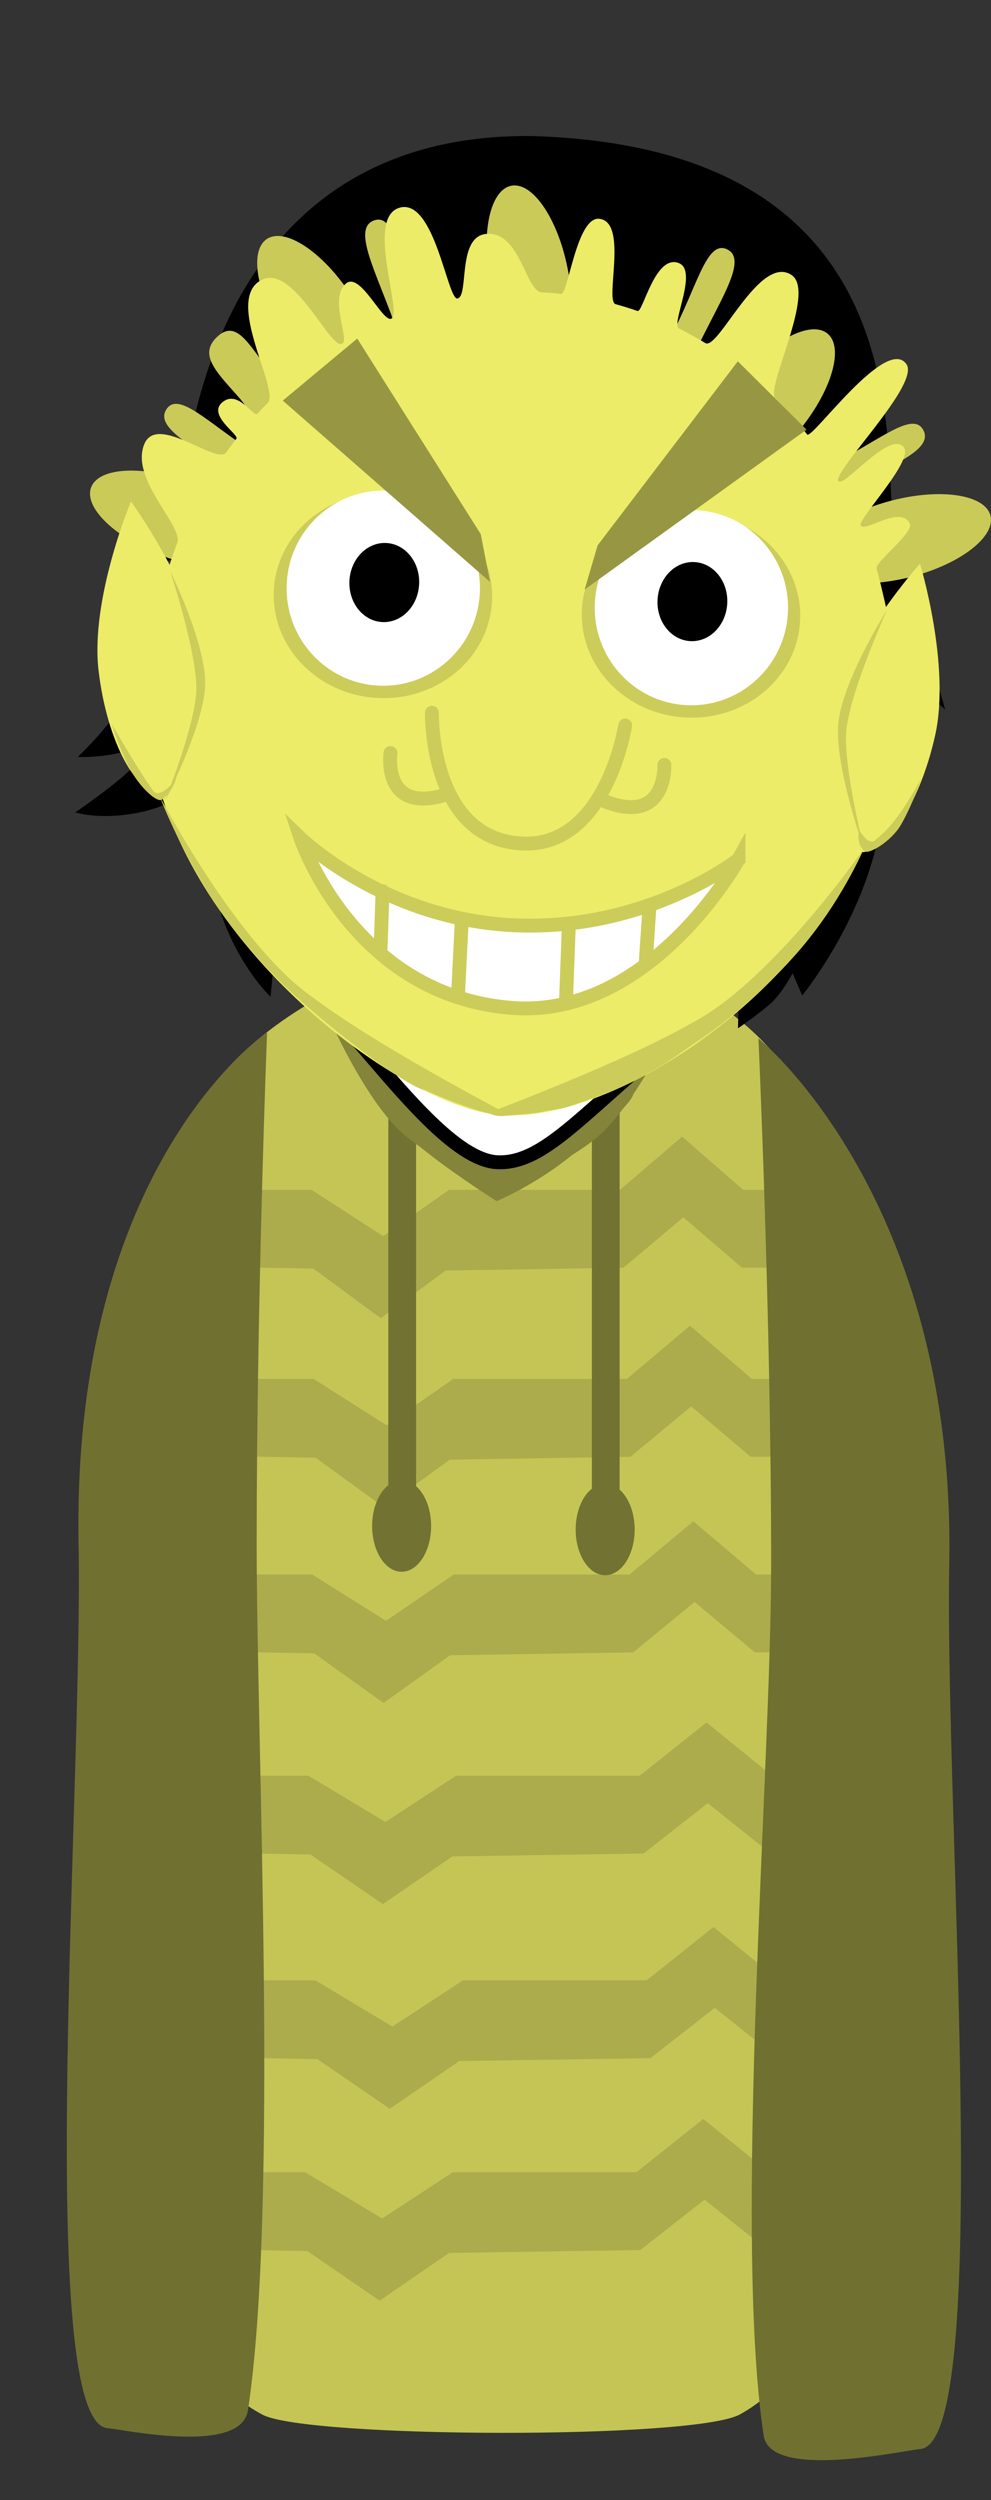 <svg viewBox="0,0,107.113,270.011" height="270.011" width="107.113" xmlns:xlink="http://www.w3.org/1999/xlink" xmlns="http://www.w3.org/2000/svg" version="1.1"><rect x="0" y="0" width="107.113" height="270.011" fill="#333333" stroke="none"/><g transform="translate(-266.715,-44.994)"><g style="mix-blend-mode: normal" stroke-dashoffset="0" stroke-dasharray="" stroke-miterlimit="10" stroke-linejoin="miter" fill-rule="nonzero" data-paper-data="{&quot;isPaintingLayer&quot;:true}"><path stroke-linecap="butt" stroke-width="2" stroke="none" fill="#000000" fill-opacity="0.01" d="M266.715,315.006v-270.011h106.57v270.011z"></path><g stroke-linecap="butt" stroke-width="0" stroke="none" data-paper-data="{&quot;index&quot;:null}"><path fill="#c5c556" d="M353.708,244c0,23.196 -17.148,-2 -32.75,-2c-15.602,0 -30,-16.304 -30,-39.5c0,-7.41 -6.459,-28.872 -4.194,-34.916c4.826,-12.875 24.576,-21.084 35.194,-21.084c9.962,0 28.313,5.606 33.048,20.577c2.68,8.475 -1.298,68.539 -1.298,76.923z"></path><path fill="#c5c556" d="M355.208,262.875c0,18.874 3.975,35.923 -8.499,42.877c-4.91,2.737 -46.865,2.585 -51.635,0.032c-13.04,-6.979 -7.116,-23.421 -7.116,-42.409c0,-17.35 -0.289,-53.934 7.272,-66.612c3.901,-6.543 12.278,4.837 18.853,4.237c5.801,-0.529 11.804,-0.694 16.113,0.771c8.447,2.87 13.088,-14.275 16.835,-6.289c6.089,12.977 8.177,53.761 8.177,67.394z"></path><path fill="#acac4c" d="M293.146,181.875v-8.375h7.237l7.754,5l7.108,-5h18.48l6.72,-5.75l6.591,5.75h8.789v8.375l-8.92,0.034l-6.332,-5.442l-6.462,5.443l-19.242,0.312l-6.99,5.153l-7.284,-5.361z"></path><path fill="#acac4c" d="M293.271,202.3v-8.375h7.348l7.872,5l7.216,-5h18.763l6.823,-5.75l6.692,5.75h7.697l-0.143,8.375l-7.688,0.034l-6.429,-5.442l-6.561,5.443l-19.536,0.312l-7.097,5.153l-7.395,-5.361z"></path><path fill="#acac4c" d="M293.021,223.425v-8.375h7.442l7.974,5l7.31,-5h19.005l6.911,-5.75l6.778,5.75h6.455l-0.429,8.375l-6.162,0.034l-6.512,-5.442l-6.646,5.443l-19.788,0.312l-7.189,5.153l-7.491,-5.361z"></path><path fill="#acac4c" d="M292.271,245.15v-8.375h7.774l8.33,5l7.635,-5h19.852l7.219,-5.75l7.08,5.75h3.609v8.375l-3.751,0.034l-6.802,-5.442l-6.942,5.443l-20.67,0.312l-7.509,5.153l-7.825,-5.361z"></path><path fill="#acac4c" d="M293.021,267.25v-8.375h7.774l8.33,5l7.635,-5h19.852l7.219,-5.75l7.08,5.75h3.609v8.375l-3.751,0.034l-6.802,-5.442l-6.942,5.443l-20.67,0.312l-7.509,5.153l-7.825,-5.361z"></path><path fill="#acac4c" d="M291.921,287.975v-8.375h7.774l8.33,5l7.635,-5h19.852l7.219,-5.75l7.08,5.75h3.609v8.375l-3.751,0.034l-6.802,-5.442l-6.942,5.443l-20.67,0.312l-7.509,5.153l-7.825,-5.361z"></path></g><g stroke-linecap="butt" stroke-width="0" stroke="none" fill="#727232" data-paper-data="{&quot;index&quot;:null}"><path d="M308.688,206.25v-42h3v42z"></path><path d="M313.313,209.813c0,2.727 -1.427,4.938 -3.188,4.938c-1.76,0 -3.188,-2.211 -3.188,-4.938c0,-2.727 1.427,-4.938 3.188,-4.938c1.76,0 3.188,2.211 3.188,4.938z"></path></g><g stroke-linecap="butt" stroke-width="0" stroke="none" fill="#727232" data-paper-data="{&quot;index&quot;:null}"><path d="M330.688,206.625v-42h3v42z"></path><path d="M335.313,210.188c0,2.727 -1.427,4.938 -3.188,4.938c-1.76,0 -3.188,-2.211 -3.188,-4.938c0,-2.727 1.427,-4.938 3.188,-4.938c1.76,0 3.188,2.211 3.188,4.938z"></path></g><path stroke-linecap="butt" stroke-width="0" stroke="none" fill="#707031" data-paper-data="{&quot;index&quot;:null}" d="M294.458,211.75c0,21.839 2.373,71.681 -0.942,93.561c-0.729,4.814 -13.164,2.12 -15.183,1.939c-7.908,-0.707 -2.639,-68.857 -3.125,-95.5c-0.75,-41.148 20.375,-55.25 20.375,-55.25c0,0 -1.125,28.602 -1.125,55.25z"></path><path stroke-linecap="butt" stroke-width="0" stroke="none" fill="#84843a" data-paper-data="{&quot;index&quot;:null}" d="M335.175,163.054c0,0.893 -2.735,3.275 -5.808,5.989c-4.175,3.688 -8.971,5.678 -8.971,5.678c0,0 -3.959,-2.477 -7.423,-5.182c-3.035,-2.37 -5.632,-4.934 -5.632,-5.901c0,-2.071 9.751,4 12.629,4c2.878,0 15.205,-6.654 15.205,-4.583z"></path><g stroke-linecap="butt" stroke-width="0" stroke="none" fill="#84843a" data-paper-data="{&quot;index&quot;:null}"><path d="M314.359,160.775c4.858,3.873 10.317,7.588 8.481,9.891c-1.836,2.303 -7.263,1.031 -12.121,-2.843c-4.858,-3.873 -9.413,-15.092 -9.413,-15.092c0,0 2.491,-1.803 3.772,-1.106c2.758,1.499 5.964,6.504 9.281,9.149z"></path><path data-paper-data="{&quot;index&quot;:null}" d="M341.354,151.844c0,0 -5.444,12.274 -10.302,16.147c-4.858,3.873 -10.285,5.146 -12.121,2.843c-1.836,-2.303 3.623,-6.018 8.481,-9.891c3.584,-2.857 8.417,-8.107 11.289,-9.732c1.021,-0.578 2.654,0.634 2.654,0.634z"></path></g><g stroke-linecap="butt" stroke-width="1.5" data-paper-data="{&quot;index&quot;:null}"><path stroke="none" fill="#000000" d="M279.603,105.855c0,0 6.454,-5.603 6.626,-6.461c0.451,-2.251 1.86,-40.13 38.02,-39.706c44.626,1.34 37.181,37.272 39.349,44.232c2.972,9.543 5.271,17.689 5.271,17.689c0,0 -2.66,-2.191 -3.916,-3.336c-1.172,-1.068 -3.638,-3.334 -3.638,-3.334c0,0 2.565,10.491 0.265,20.735c-2.039,9.39 -8.158,16.835 -8.158,16.835l-1.035,-2.403c0,0 -1.132,2.144 -2.325,3.219c-1.193,1.076 -3.581,2.735 -3.581,2.735l0.095,-3.704c0,0 -7.607,10.648 -24.868,9.629c-16.273,-1.078 -25.5,-11.977 -25.5,-11.977l-0.25,2.646c0,0 -3.724,-3.485 -5.684,-10.007c-2.336,-7.773 -2.618,-12.391 -2.618,-12.391c0,0 -2.432,1.779 -5.85,2.482c-4.283,0.882 -6.955,-0.006 -6.955,-0.006c0,0 3.74,-2.532 5.818,-4.482c1.85,-1.737 2.814,-3.239 2.814,-3.239c0,0 -2.16,0.977 -4.309,1.402c-2.243,0.444 -4.052,0.327 -4.052,0.327c0,0 5.223,-4.78 7.571,-10.506c2.217,-5.406 2.65,-10.837 2.65,-10.837c0,0 -1.393,0.592 -3.366,0.626c-1.25,0.022 -2.372,-0.169 -2.372,-0.169z"></path><path stroke="#000000" fill="#ffffff" d="M295.796,118.009c-0.208,-7.313 1.2,-17.116 1.2,-17.116c0,0 3.408,0.131 14.055,-2.438c8.18,-1.974 21,-8.438 21,-8.438c0,0 -2.309,2.892 -3.629,4.282c-1.403,1.478 -4.218,4.356 -4.218,4.356c0,0 7.912,-1.27 14.895,-3.983c8.736,-3.099 10.884,-5.511 13.166,-3.933c2.692,1.862 -0.141,23.205 -0.733,28.74c-0.707,5.641 -3.009,9.36 -3.778,12.346c-0.769,2.986 -0.719,6.108 -3.013,15.908c-1.432,6.116 -4.607,8.703 -10.746,14.137c-6.14,5.433 -9.509,8.784 -13.467,8.653c-3.809,-0.126 -8.667,-5.545 -13.394,-11.072c-5.033,-5.886 -8.436,-8.914 -8.939,-15.611c-0.453,-6.031 -0.276,-9.935 -0.352,-15.286c-0.056,-3.911 -1.933,-6.551 -2.047,-10.545z"></path></g><path stroke-linecap="butt" stroke-width="0" stroke="none" fill="#caca59" data-paper-data="{&quot;index&quot;:null}" d="M297.127,92.539c-2.219,1.964 -2.179,-1.9 -4.61,-4.647c-2.431,-2.746 -4.451,-4.645 -2.232,-6.609c2.219,-1.964 3.627,1.612 6.057,4.358c2.431,2.746 3.003,4.933 0.784,6.898z"></path><path stroke-linecap="butt" stroke-width="0" stroke="none" fill="#caca59" data-paper-data="{&quot;index&quot;:null}" d="M325.822,84.571c-2.303,0.454 -5.032,-3.546 -6.095,-8.935c-1.063,-5.389 -0.058,-10.126 2.245,-10.58c2.303,-0.454 5.032,3.546 6.095,8.935c1.063,5.389 0.058,10.126 -2.245,10.58z"></path><g stroke-linecap="butt" stroke-width="0" stroke="none" fill="#caca59" data-paper-data="{&quot;index&quot;:null}"><path d="M339.785,80.251c2.436,-4.923 3.435,-9.359 5.539,-8.318c2.104,1.041 -0.423,4.92 -2.858,9.843c-2.436,4.923 -3.858,9.027 -5.962,7.986c-2.104,-1.041 0.845,-4.587 3.281,-9.51z"></path><path d="M346.57,86.035c3.472,-4.256 7.762,-6.503 9.58,-5.019c1.819,1.484 0.478,6.137 -2.994,10.393c-3.472,4.256 -7.762,6.503 -9.58,5.019c-1.819,-1.484 -0.478,-6.137 2.994,-10.393z"></path></g><g stroke-linecap="butt" stroke-width="0" stroke="none" fill="#caca59" data-paper-data="{&quot;index&quot;:null}"><path d="M314.096,87.438c-2.198,0.823 -3.199,-3.402 -5.126,-8.546c-1.927,-5.144 -4.05,-9.257 -1.852,-10.081c2.198,-0.823 2.746,3.691 4.673,8.834c1.927,5.144 4.504,8.969 2.305,9.793z"></path><path d="M306.519,87.406c-1.959,1.293 -6,-1.375 -9.026,-5.959c-3.026,-4.584 -3.89,-9.349 -1.931,-10.642c1.959,-1.293 6,1.375 9.026,5.959c3.026,4.584 3.89,9.349 1.931,10.642z"></path></g><g stroke-linecap="butt" stroke-width="0" stroke="none" fill="#caca59" data-paper-data="{&quot;index&quot;:null}"><path d="M301.343,100.094c-1.286,1.964 -4.592,-0.852 -9.188,-3.86c-4.596,-3.008 -8.74,-5.071 -7.454,-7.034c1.286,-1.964 4.397,1.353 8.992,4.361c4.596,3.008 8.936,4.57 7.65,6.534z"></path><path d="M295.214,104.549c-0.815,2.201 -5.652,2.439 -10.803,0.532c-5.151,-1.908 -8.666,-5.239 -7.85,-7.44c0.815,-2.201 5.652,-2.439 10.803,-0.532c5.151,1.908 8.666,5.239 7.85,7.44z"></path></g><g stroke-linecap="butt" stroke-width="0" stroke="none" fill="#caca59" data-paper-data="{&quot;index&quot;:null}"><path d="M357.134,94.893c4.875,-2.53 8.305,-5.516 9.386,-3.432c1.081,2.084 -3.25,3.717 -8.125,6.247c-4.875,2.53 -8.449,4.998 -9.53,2.914c-1.081,-2.084 3.394,-3.199 8.27,-5.729z"></path><path d="M363.074,99.062c5.317,-1.379 10.105,-0.654 10.694,1.618c0.589,2.272 -3.243,5.232 -8.56,6.611c-5.317,1.379 -10.105,0.654 -10.694,-1.618c-0.589,-2.272 3.243,-5.232 8.56,-6.611z"></path></g><path stroke-linecap="butt" stroke-width="0" stroke="none" fill="#ecec68" data-paper-data="{&quot;index&quot;:null}" d="M363.507,123.047c-1.24,24.537 -28.7,43.433 -42.712,42.384c-11.465,-0.858 -39.462,-21.936 -38.222,-46.474c0.183,-3.614 0.753,-7.108 1.665,-10.434c0.224,-0.817 1.308,-4.073 1.627,-4.881c0.721,-1.825 -5.131,-6.863 -3.552,-10.684c1.392,-3.367 7.834,2.329 8.859,0.89c0.356,-0.499 0.721,-0.99 1.095,-1.472c0.333,-0.429 -3.205,-2.559 -1.504,-3.947c1.715,-1.4 3.35,1.715 3.778,1.247c0.364,-0.398 0.734,-0.789 1.111,-1.172c1.368,-1.39 -4.833,-11.246 -0.622,-13.297c3.476,-1.692 7.403,7.674 8.682,6.898c0.815,-0.495 -1.484,-4.938 0.41,-6.499c1.538,-1.268 3.93,4.204 4.879,3.809c1.291,-0.537 -2.821,-10.86 0.875,-11.979c3.806,-1.152 5.204,10.013 6.287,9.798c1.277,-0.253 -0.086,-6.728 3.145,-6.98c3.656,-0.284 4.209,6.229 5.978,6.318c0.7,0.035 1.395,0.09 2.084,0.164c0.745,0.079 1.676,-8.396 4.129,-8.111c3.142,0.365 0.552,8.893 1.752,9.222c0.801,0.22 1.593,0.465 2.373,0.736c0.58,0.201 1.898,-6.177 4.461,-5.174c2.12,0.829 -0.887,6.611 0.013,7.06c0.973,0.486 1.925,1.013 2.854,1.579c1.397,0.851 5.861,-9.688 9.327,-7.346c2.693,1.819 -2.88,12.2 -1.756,13.327c1.216,1.22 2.362,2.52 3.432,3.894c0.487,0.625 8.516,-10.707 10.726,-7.609c1.544,2.165 -7.962,11.562 -7.347,12.625c0.503,0.87 5.552,-5.54 7.066,-3.641c1.137,1.427 -4.968,7.718 -4.659,8.437c0.369,0.858 4.244,-2.231 5.309,-0.207c0.507,0.963 -3.805,4.184 -3.591,4.876c0.335,1.087 1.366,5.567 1.544,6.715c0.496,3.21 0.676,6.533 0.505,9.928z"></path><path stroke-linecap="butt" stroke-width="0" stroke="none" fill="#cccc5a" data-paper-data="{&quot;index&quot;:null}" d="M319.893,109.926c-0.308,6.102 -5.837,10.782 -12.35,10.453c-6.512,-0.329 -11.542,-5.542 -11.233,-11.644c0.308,-6.102 5.837,-10.782 12.35,-10.453c6.512,0.329 11.541,5.542 11.233,11.644z"></path><path stroke-linecap="butt" stroke-width="0" stroke="none" fill="#ffffff" data-paper-data="{&quot;index&quot;:null}" d="M318.576,109.045c-0.294,5.814 -5.203,10.291 -10.965,10c-5.762,-0.291 -10.195,-5.24 -9.901,-11.054c0.294,-5.814 5.203,-10.291 10.965,-10c5.762,0.291 10.195,5.24 9.901,11.054z"></path><path stroke-linecap="butt" stroke-width="0" stroke="none" fill="#cccc5a" data-paper-data="{&quot;index&quot;:null}" d="M353.194,112.035c-0.308,6.102 -5.837,10.782 -12.35,10.453c-6.512,-0.329 -11.542,-5.542 -11.233,-11.644c0.308,-6.102 5.837,-10.782 12.35,-10.453c6.512,0.329 11.541,5.542 11.233,11.644z"></path><path stroke-linecap="butt" stroke-width="0" stroke="none" fill="#ffffff" data-paper-data="{&quot;index&quot;:null}" d="M351.876,111.153c-0.294,5.814 -5.203,10.291 -10.965,10c-5.762,-0.291 -10.195,-5.24 -9.901,-11.054c0.294,-5.814 5.203,-10.291 10.965,-10c5.762,0.291 10.195,5.24 9.901,11.054z"></path><path stroke-linecap="butt" stroke-width="0" stroke="none" fill="#000000" data-paper-data="{&quot;index&quot;:null}" d="M312.017,108.101c-0.119,2.358 -1.902,4.185 -3.983,4.08c-2.081,-0.105 -3.671,-2.102 -3.551,-4.461c0.119,-2.358 1.902,-4.185 3.983,-4.08c2.081,0.105 3.671,2.102 3.551,4.461z"></path><path stroke-linecap="butt" stroke-width="0" stroke="none" fill="#000000" data-paper-data="{&quot;index&quot;:null}" d="M345.32,110.16c-0.119,2.358 -1.902,4.185 -3.983,4.08c-2.081,-0.105 -3.671,-2.102 -3.551,-4.461c0.119,-2.358 1.902,-4.185 3.983,-4.08c2.081,0.105 3.671,2.102 3.551,4.461z"></path><path stroke-linecap="round" stroke-width="1.5" stroke="#cccc5a" fill="none" data-paper-data="{&quot;index&quot;:null}" d="M334.288,123.351c0,0 -2.038,13.221 -11.174,12.747c-9.984,-0.518 -9.716,-14.122 -9.716,-14.122"></path><path stroke-linecap="round" stroke-width="1.5" stroke="#cccc5a" fill="none" data-paper-data="{&quot;index&quot;:null}" d="M314.975,130.78c0,0 -3.078,1.198 -4.815,-0.257c-1.645,-1.379 -1.241,-4.199 -1.241,-4.199"></path><path stroke-linecap="round" stroke-width="1.5" stroke="#cccc5a" fill="none" data-paper-data="{&quot;index&quot;:null}" d="M338.526,127.608c0,0 0.127,2.847 -1.707,4.05c-1.935,1.269 -4.979,-0.238 -4.979,-0.238"></path><path stroke-linecap="butt" stroke-width="0" stroke="none" fill="#ecec68" data-paper-data="{&quot;index&quot;:null}" d="M367.791,124.424c-1.699,7.618 -5.537,13.244 -8.572,12.568c-3.036,-0.677 -4.12,-7.401 -2.421,-15.019c1.699,-7.618 9.358,-16.094 9.358,-16.094c0,0 3.333,10.927 1.635,18.545z"></path><path stroke-linecap="butt" stroke-width="0" stroke="none" fill="#ecec68" data-paper-data="{&quot;index&quot;:null}" d="M280.866,99.158c0,0 6.766,9.205 7.689,16.955c0.922,7.75 -0.834,14.331 -3.922,14.698c-3.088,0.367 -6.34,-5.617 -7.262,-13.368c-0.922,-7.75 3.496,-18.286 3.496,-18.286z"></path><path stroke-linecap="butt" stroke-width="0" stroke="none" fill="#cccc5a" data-paper-data="{&quot;index&quot;:null}" d="M321.319,165.179c0,0 0.064,1.327 -8.647,-2.425c-1.545,-0.261 -7.859,-4.718 -13.36,-9.58c-3.275,-2.894 -6.623,-6.576 -9.014,-10.14c-4.191,-6.246 -6.329,-12.051 -6.329,-12.051c0,0 8.395,16.111 16.541,21.72c6.678,5.093 20.81,12.477 20.81,12.477z"></path><path stroke-linecap="butt" stroke-width="0" stroke="none" fill="#cccc5a" data-paper-data="{&quot;index&quot;:null}" d="M341.468,155.492c8.655,-4.473 18.588,-18.793 18.588,-18.793c0,0 -2.381,5.731 -7.163,11.19c-2.729,3.116 -6.596,6.716 -10.138,9.116c-2.875,1.947 -3.611,2.594 -5.235,3.48c-1.07,0.584 -2.139,1.345 -5.415,2.629c-1.025,0.402 -2.295,0.819 -3.789,1.358c-1.587,0.469 -2.186,0.412 -2.534,0.498c-0.64,0.158 -0.5,0.189 -4.578,0.552c-1.082,0.096 -1.664,-0.343 -1.664,-0.343c0,0 14.786,-5.555 21.93,-9.687z"></path><path stroke-linecap="butt" stroke-width="0" stroke="none" fill="#cccc5a" data-paper-data="{&quot;index&quot;:null}" d="M284.457,131.694c0,0 3.27,-8.056 3.468,-11.973c0.199,-3.93 -2.822,-13.064 -2.822,-13.064c0,0 4.003,8.055 3.779,12.494c-0.224,4.439 -4.425,12.543 -4.425,12.543z"></path><path stroke-linecap="butt" stroke-width="0" stroke="none" fill="#cccc5a" data-paper-data="{&quot;index&quot;:null}" d="M357.306,123.335c0.324,-4.625 5.291,-12.478 5.291,-12.478c0,0 -4.124,9.092 -4.411,13.186c-0.286,4.081 1.967,12.826 1.967,12.826c0,0 -3.171,-8.909 -2.846,-13.534z"></path><path stroke-linecap="butt" stroke-width="0" stroke="none" fill="#cccc5a" data-paper-data="{&quot;index&quot;:null}" d="M285.766,129.085c0,0 -0.424,1.474 -1.555,2.274c-0.496,0.351 -2.231,-1.195 -3.261,-3.003c-1.317,-2.312 -2.16,-5.171 -2.16,-5.171c0,0 2.79,4.847 4.43,7.16c0.808,1.14 2.545,-1.26 2.545,-1.26z"></path><path stroke-linecap="butt" stroke-width="0" stroke="none" fill="#cccc5a" data-paper-data="{&quot;index&quot;:null}" d="M361.492,135.555c2.354,-1.701 4.807,-6.539 4.807,-6.539c0,0 -0.902,2.825 -2.219,5.084c-1.029,1.767 -3.465,3.207 -3.909,2.837c-1.012,-0.842 -0.579,-2.293 -0.579,-2.293c0,0 1.103,2.018 1.9,0.91z"></path><path stroke-linecap="butt" stroke-width="0" stroke="none" fill="#979743" data-paper-data="{&quot;index&quot;:null}" d="M329.904,108.673l1.405,-4.781l15.154,-19.877l7.43,7.382z"></path><path stroke-linecap="butt" stroke-width="0" stroke="none" fill="#979743" data-paper-data="{&quot;index&quot;:null}" d="M297.279,88.262l8.049,-6.703l13.353,21.129l0.995,5.155z"></path><g stroke-width="1.5" stroke="#cccc5a"><path stroke-linecap="butt" fill="#ffffff" data-paper-data="{&quot;index&quot;:null}" d="M346.536,137.816c0,0 -9.477,17.187 -24.457,16.04c-17.229,-1.32 -22.878,-18.325 -22.878,-18.325c0,0 9.087,8.794 23.168,9.4c14.332,0.617 24.167,-7.114 24.167,-7.114z"></path><path stroke-linecap="round" fill="none" data-paper-data="{&quot;index&quot;:null}" d="M307.831,147.929l0.232,-6.691"></path><path stroke-linecap="round" fill="none" data-paper-data="{&quot;index&quot;:null}" d="M316.209,152.671l0.418,-8.277"></path><path stroke-linecap="round" fill="none" data-paper-data="{&quot;index&quot;:null}" d="M327.898,152.961l0.301,-8.07"></path><path stroke-linecap="round" fill="none" data-paper-data="{&quot;index&quot;:null}" d="M336.499,149.071l0.417,-6.15"></path></g><path stroke-linecap="butt" stroke-width="0" stroke="none" fill="#707031" data-paper-data="{&quot;index&quot;:null}" d="M348.691,157.141c0,0 21.375,17.212 20.625,56.859c-0.504,26.643 4.783,94.793 -3.125,95.5c-2.019,0.18 -16.204,3.374 -16.933,-1.439c-3.315,-21.88 0.808,-72.222 0.808,-94.061c0,-26.648 -1.375,-56.859 -1.375,-56.859z"></path></g></g></svg><!--rotationCenter:53.285165000000006:135.00551000000002-->